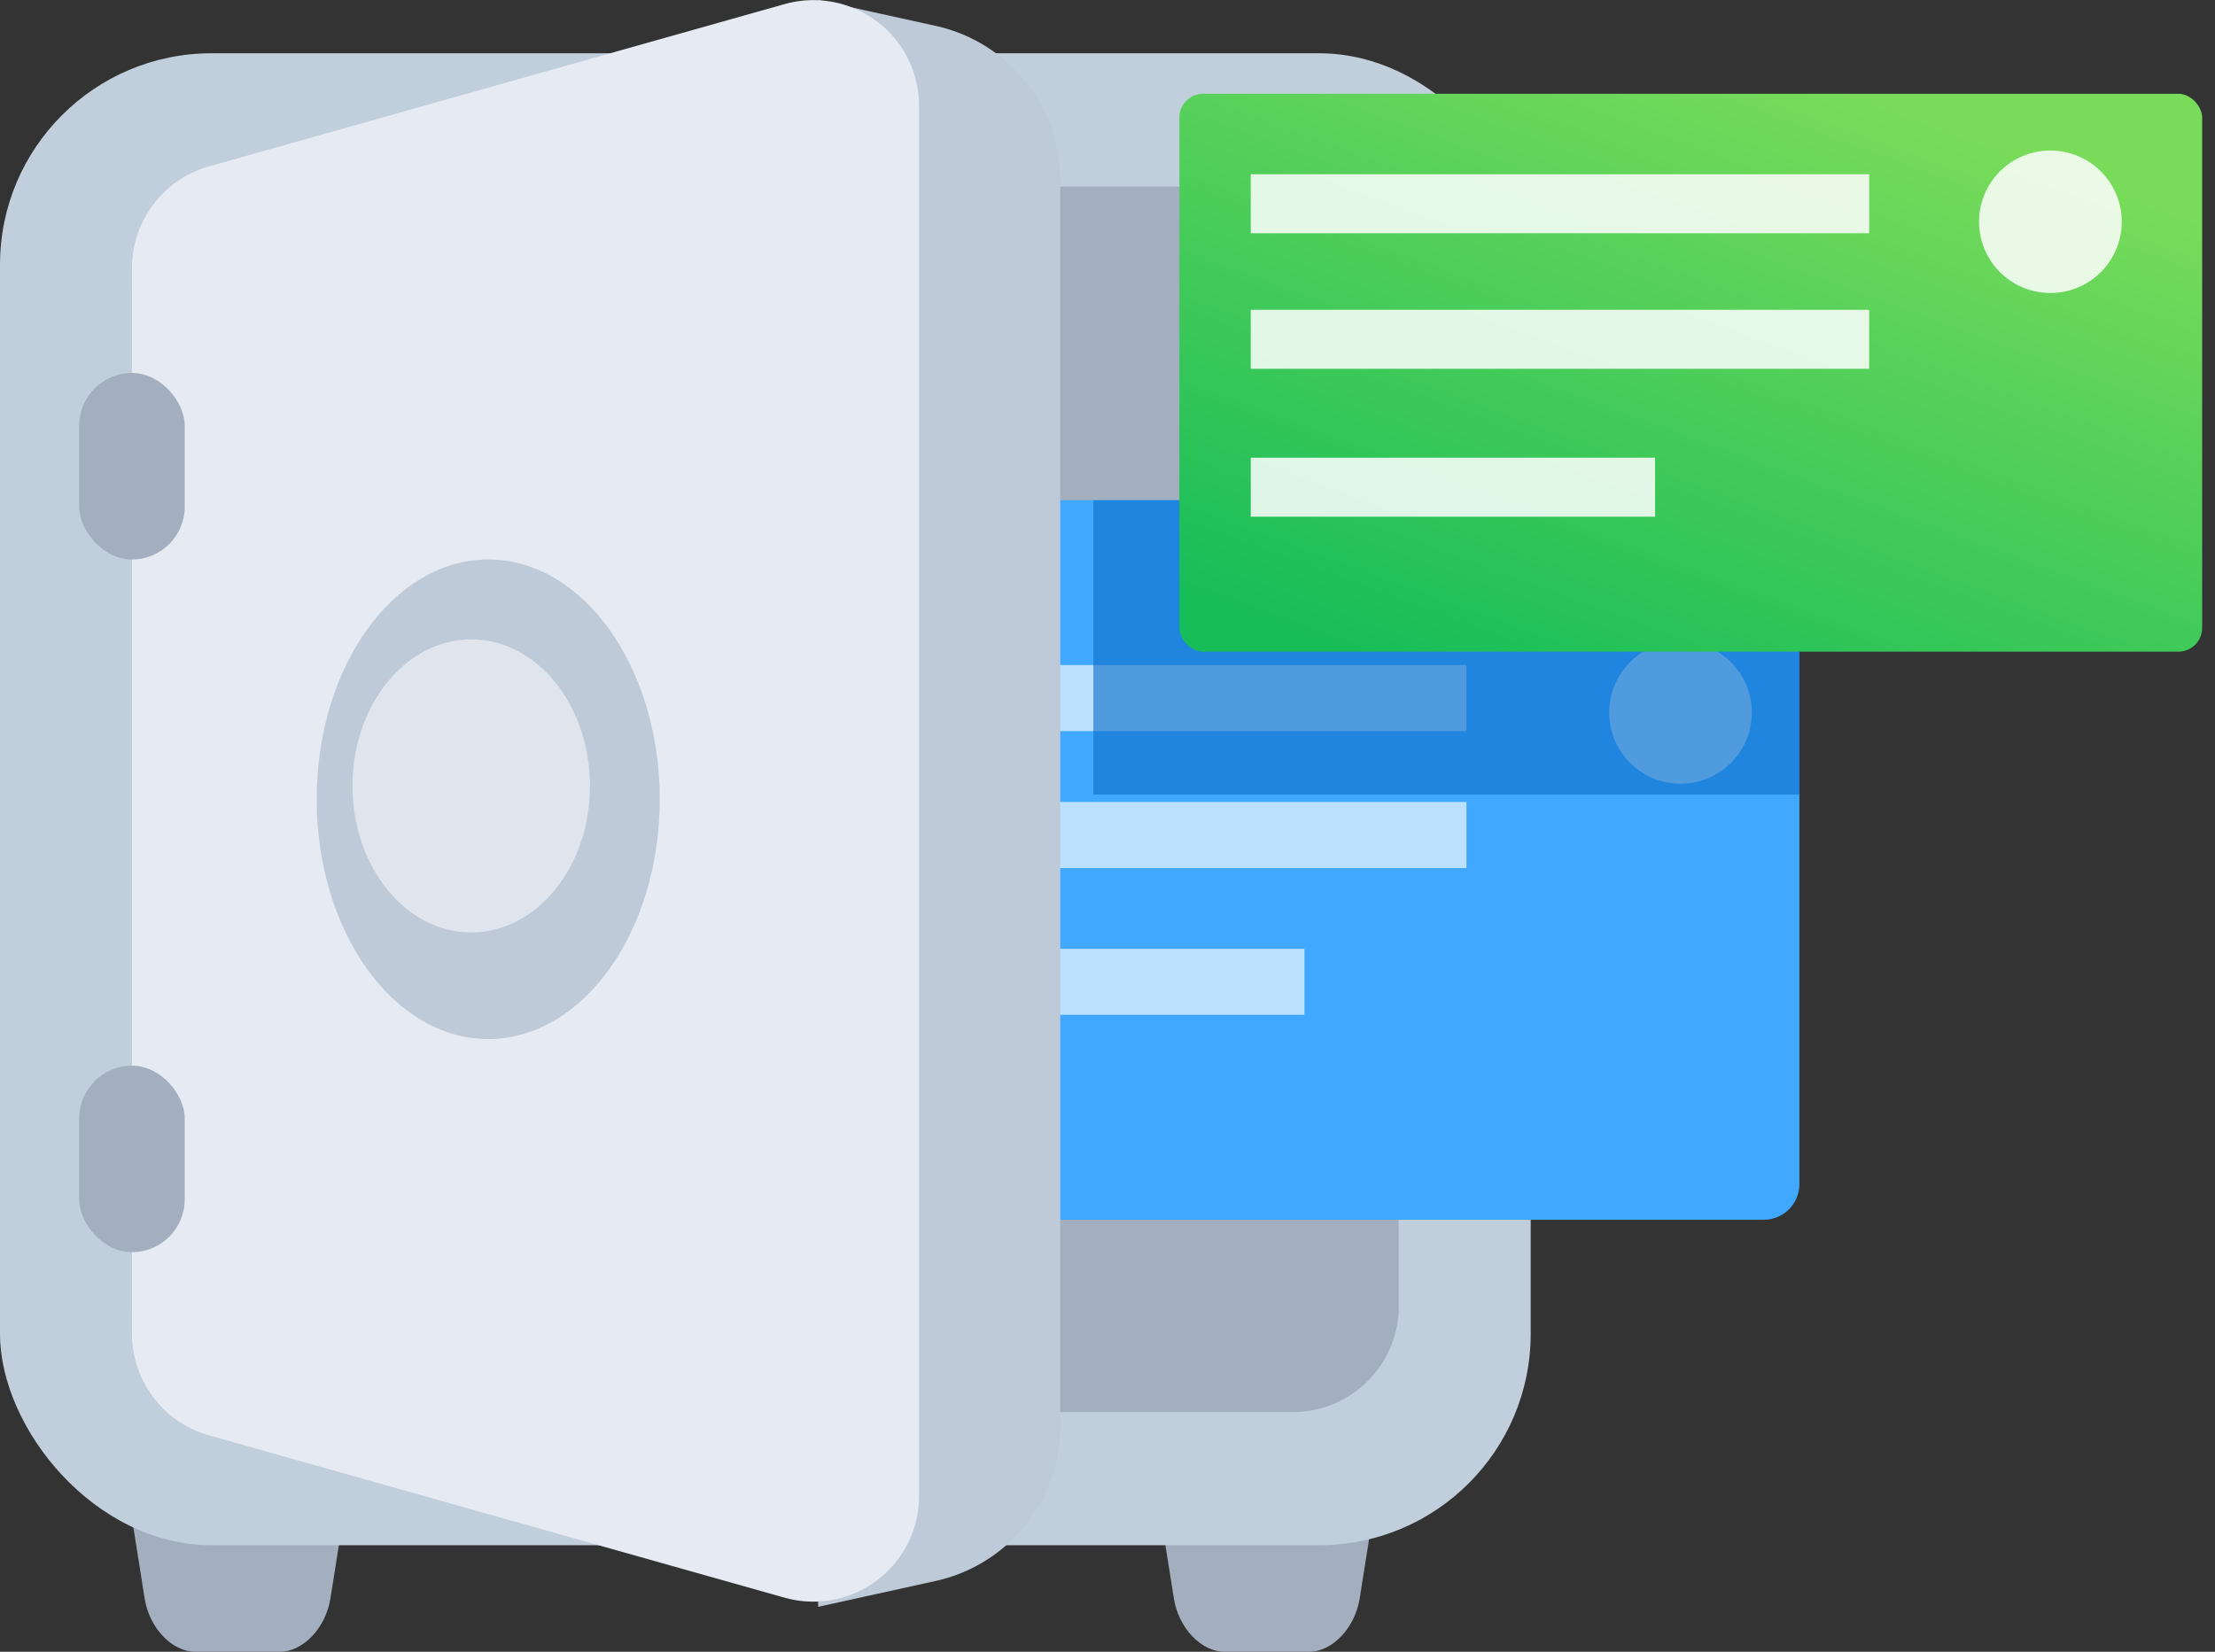 <svg width="122" height="91" xmlns="http://www.w3.org/2000/svg" xmlns:xlink="http://www.w3.org/1999/xlink"><rect width="100%" height="100%" fill="#333333" stroke="none"/><defs><linearGradient x1="77.826%" y1="8.213%" x2="16.213%" y2="100%" id="a"><stop stop-color="#78DB5A" offset="0%"/><stop stop-color="#17BD59" offset="100%"/></linearGradient><ellipse id="b" cx="9.448" cy="13.21" rx="9.448" ry="13.21"/></defs><g fill="none" fill-rule="evenodd"><path d="M7.268 83.661h11.629l-.698 4.404C17.943 89.685 16.693 91 15.41 91h-4.653c-1.284 0-2.534-1.314-2.79-2.935l-.698-4.404zm56.69 0h11.63l-.698 4.404C74.633 89.685 73.383 91 72.099 91h-4.652c-1.285 0-2.534-1.314-2.791-2.935l-.698-4.404z" fill="#A3AFBF"/><rect fill="#C1CEDB" y="2.935" width="84.309" height="82.194" rx="11.649"/><rect fill="#A3AFBF" x="7.268" y="10.274" width="69.773" height="67.516" rx="5.825"/><g transform="translate(42.778 27.556)"><rect fill="#40A9FF" width="56.333" height="39.644" rx="1.969"/><path d="M3.93 9.083h34.062v3.64H3.93v-3.64zm0 7.545h34.062v3.64H3.93v-3.64zm0 8.086H29.07v3.64H3.93v-3.64zm45.853-9.092a3.927 3.927 0 0 1-3.93-3.924 3.927 3.927 0 0 1 3.93-3.923c2.17 0 3.93 1.756 3.93 3.923a3.927 3.927 0 0 1-3.93 3.924z" fill="#FFF" opacity=".65"/><path fill="#0C6EC9" opacity=".611" d="M17.443 0h38.89v16.218h-38.89z"/></g><g transform="translate(64.96 5.166)"><rect fill="url(#a)" width="56.333" height="30.736" rx="1.312"/><path d="M3.93 4.436h34.062v3.25H3.93v-3.25zm0 7.466h34.062v3.25H3.93v-3.25zm0 8.148h22.271v3.25H3.931v-3.25zm44.044-9.075a3.927 3.927 0 0 1-3.93-3.923 3.927 3.927 0 0 1 3.93-3.924c2.17 0 3.93 1.757 3.93 3.924a3.927 3.927 0 0 1-3.93 3.923z" fill="#FFF" opacity=".85"/></g><path d="M45.062 0l6.477 1.426a8.737 8.737 0 0 1 6.859 8.533v68.606a8.737 8.737 0 0 1-6.86 8.532l-6.476 1.426V0z" fill="#BFCAD9"/><path d="M11.512 9.167L43.216.226a5.825 5.825 0 0 1 7.406 5.606v76.58a5.825 5.825 0 0 1-7.406 5.607l-31.704-8.942a5.825 5.825 0 0 1-4.244-5.606V14.773a5.825 5.825 0 0 1 4.244-5.606z" fill="#E6EAF2"/><rect fill="#A3AFBF" x="4.361" y="20.548" width="5.814" height="10.274" rx="2.907"/><rect fill="#A3AFBF" x="4.361" y="58.71" width="5.814" height="10.274" rx="2.907"/><use fill="#BFCAD9" xlink:href="#b" transform="translate(17.443 30.823)"/><ellipse fill="#DFE4ED" cx="25.955" cy="43.298" rx="6.541" ry="8.073"/></g></svg>